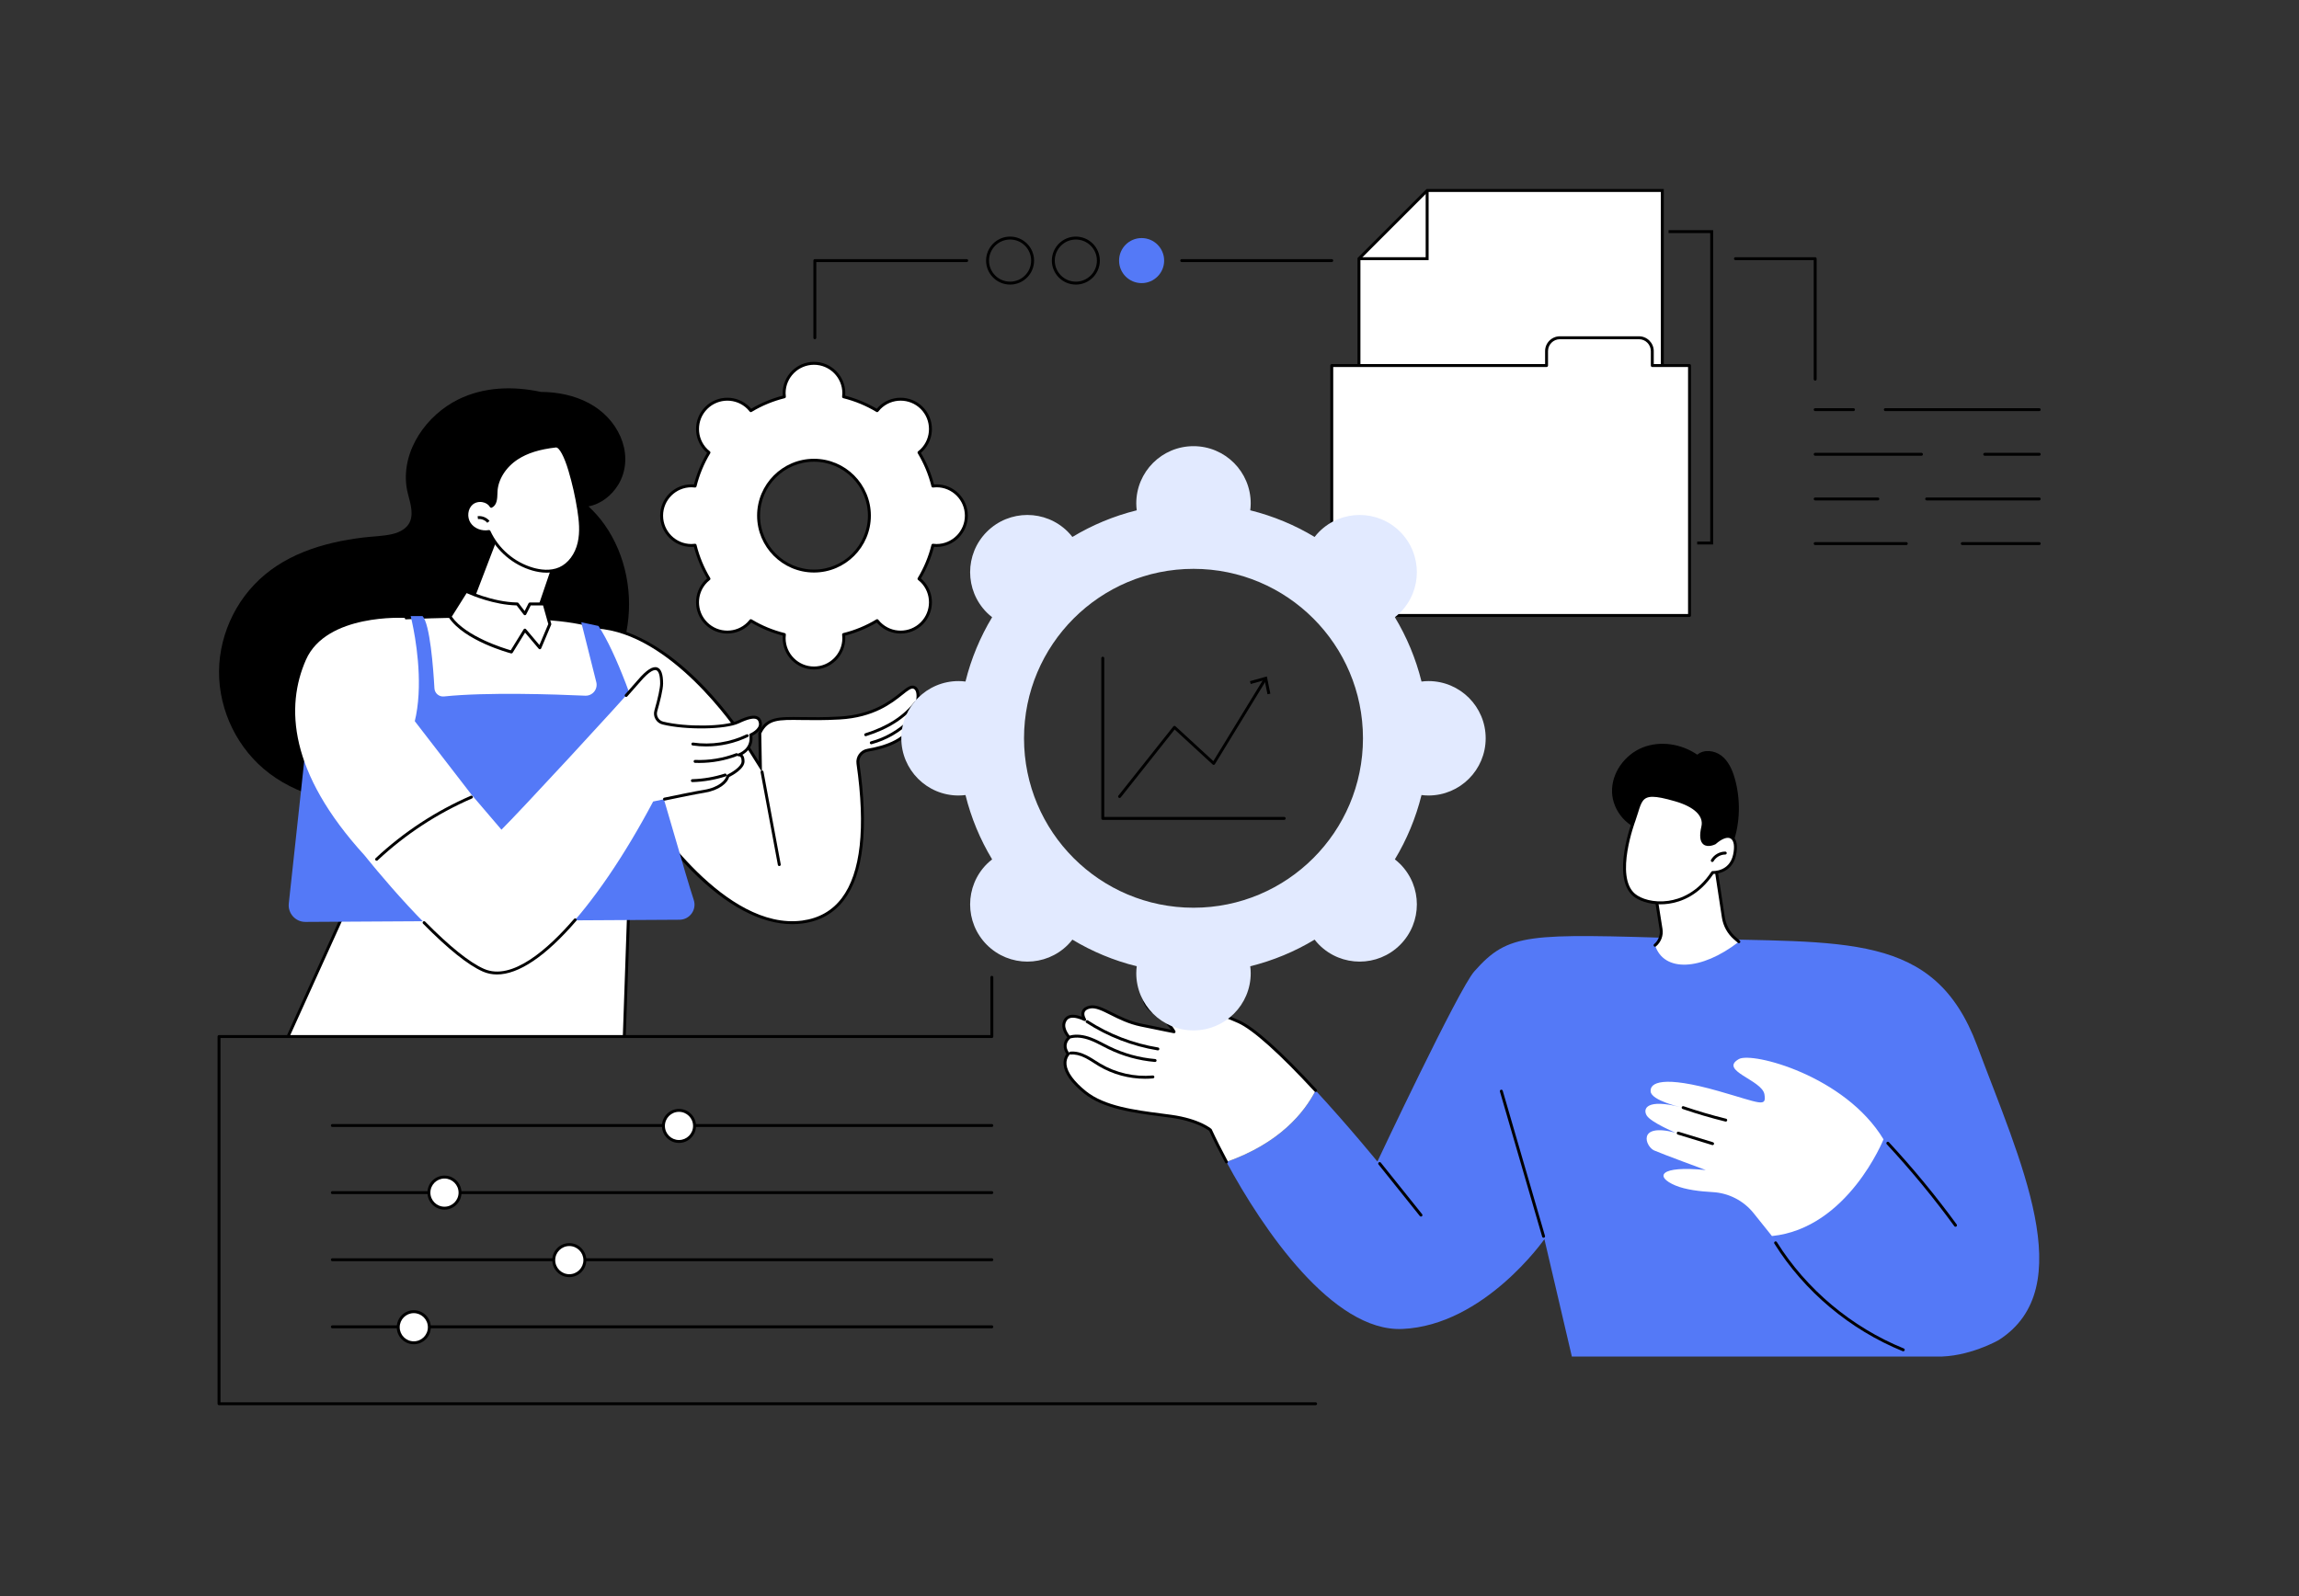 <svg xmlns="http://www.w3.org/2000/svg" xmlns:xlink="http://www.w3.org/1999/xlink" width="1080" zoomAndPan="magnify" viewBox="0 0 810 562.5" height="750" preserveAspectRatio="xMidYMid meet" version="1.0"><rect x="0" y="0" width="810" height="562.5" fill="#333333" stroke="none"/><defs><clipPath id="04fde4dc06"><path d="M 478 66.617 L 587 66.617 L 587 152 L 478 152 Z M 478 66.617 " clip-rule="nonzero"/></clipPath><clipPath id="3bd776cb40"><path d="M 76.652 343 L 465 343 L 465 495.234 L 76.652 495.234 Z M 76.652 343 " clip-rule="nonzero"/></clipPath></defs><path fill="#000000" d="M 212.977 184.859 C 211.332 182.531 209.438 180.402 207.355 178.465 C 211.777 177.613 215.551 174.594 217.863 170.766 C 220.602 166.238 220.969 160.758 219.324 155.773 C 217.602 150.555 213.984 146.148 209.383 143.191 C 204.477 140.039 198.676 138.527 192.898 138.188 C 192.121 138.141 191.348 138.125 190.574 138.117 C 180.789 136.02 170.527 136.301 161.449 140.777 C 150.332 146.258 141.535 158.574 143.195 171.352 C 143.668 174.992 145.516 178.695 144.867 182.41 C 144.27 185.852 141.234 187.535 138.098 188.246 C 134.824 188.988 131.406 189.016 128.086 189.418 C 124.492 189.852 120.918 190.445 117.395 191.266 C 110.41 192.895 103.562 195.445 97.543 199.395 C 91.707 203.227 86.828 208.34 83.32 214.387 C 79.867 220.344 77.738 227.082 77.266 233.961 C 76.789 240.875 78.039 247.867 80.734 254.25 C 83.434 260.637 87.586 266.41 92.863 270.922 C 98.453 275.703 105.215 279.012 112.273 281 C 127.973 285.422 144.762 283.148 160.207 278.777 C 174.594 274.703 188.535 268.172 199.734 258.117 C 210.074 248.836 218 236.48 220.688 222.734 C 223.223 209.773 220.645 195.703 212.977 184.859 " fill-opacity="1" fill-rule="nonzero"/><path fill="#ffffff" d="M 219.953 365.156 L 221.617 317.246 L 123.238 317.246 L 101.543 365.156 L 219.953 365.156 " fill-opacity="1" fill-rule="nonzero"/><path fill="#000000" d="M 101.539 365.672 C 101.469 365.672 101.398 365.656 101.328 365.625 C 101.07 365.508 100.953 365.203 101.07 364.945 L 122.77 317.035 C 122.852 316.848 123.035 316.73 123.238 316.73 L 221.617 316.73 C 221.758 316.73 221.891 316.789 221.988 316.891 C 222.086 316.988 222.137 317.125 222.133 317.262 L 220.469 365.176 C 220.457 365.457 220.238 365.684 219.938 365.672 C 219.652 365.66 219.43 365.422 219.441 365.141 L 221.082 317.762 L 123.57 317.762 L 102.012 365.367 C 101.926 365.559 101.738 365.672 101.539 365.672 " fill-opacity="1" fill-rule="nonzero"/><path fill="#ffffff" d="M 226.777 284.836 C 226.777 284.836 253.77 328.777 282.684 324.941 C 308.543 321.508 304.422 283.992 302.285 269.121 C 301.965 266.867 303.492 264.77 305.734 264.395 C 311.5 263.422 321.387 260.645 321.707 253.043 C 321.707 253.043 325.305 243.848 322.16 242.289 C 319.012 240.73 314.215 252 295.816 253.043 C 277.418 254.09 271.281 250.844 267.695 258.375 L 267.906 270.203 L 261.234 259.57 C 261.234 259.57 238.957 262.441 226.777 284.836 " fill-opacity="1" fill-rule="nonzero"/><path fill="#000000" d="M 227.375 284.816 C 229.637 288.379 255.504 328.023 282.617 324.43 C 288.492 323.648 293.188 320.988 296.574 316.516 C 303.266 307.676 305.016 291.754 301.777 269.191 C 301.41 266.645 303.109 264.312 305.652 263.883 C 311.324 262.926 320.887 260.242 321.191 253.02 L 321.191 252.934 L 321.227 252.855 C 322.551 249.469 323.91 243.73 321.93 242.75 C 321.113 242.344 319.871 243.332 318 244.828 C 314.223 247.836 307.906 252.871 295.848 253.555 C 290.422 253.867 286.043 253.801 282.52 253.75 C 274.117 253.625 270.602 253.574 268.215 258.488 L 268.457 272.047 L 260.977 260.133 C 258.223 260.602 238.52 264.609 227.375 284.816 Z M 279.152 325.688 C 268.078 325.688 255.844 319.184 243.52 306.688 C 233.234 296.258 226.406 285.215 226.34 285.105 L 226.18 284.848 L 226.324 284.59 C 238.492 262.223 260.941 259.09 261.168 259.059 L 261.496 259.02 L 267.359 268.363 L 267.18 258.262 L 267.23 258.152 C 269.906 252.535 274.125 252.598 282.535 252.719 C 286.043 252.77 290.398 252.836 295.789 252.527 C 307.52 251.863 313.68 246.953 317.355 244.02 C 319.539 242.277 320.984 241.133 322.387 241.828 C 325.777 243.508 322.719 251.848 322.215 253.152 C 321.812 261.031 311.777 263.895 305.82 264.902 C 303.84 265.234 302.512 267.055 302.797 269.043 C 306.078 291.891 304.258 308.07 297.395 317.137 C 293.836 321.836 288.91 324.633 282.754 325.449 C 281.566 325.605 280.363 325.688 279.152 325.688 " fill-opacity="1" fill-rule="nonzero"/><path fill="#000000" d="M 305.008 259.449 C 304.789 259.449 304.586 259.305 304.516 259.086 C 304.43 258.816 304.582 258.527 304.852 258.441 C 312.555 256.023 318.246 252.367 322.254 247.266 C 322.43 247.043 322.754 247.004 322.977 247.18 C 323.203 247.355 323.242 247.676 323.066 247.902 C 318.926 253.172 313.066 256.941 305.16 259.422 C 305.109 259.441 305.059 259.449 305.008 259.449 " fill-opacity="1" fill-rule="nonzero"/><path fill="#000000" d="M 306.977 262.289 C 306.75 262.289 306.543 262.137 306.48 261.906 C 306.406 261.633 306.566 261.348 306.844 261.273 C 311.918 259.898 316.566 257.211 320.293 253.504 C 320.496 253.305 320.82 253.305 321.023 253.508 C 321.223 253.707 321.223 254.035 321.02 254.234 C 317.168 258.066 312.355 260.844 307.113 262.27 C 307.066 262.281 307.023 262.289 306.977 262.289 " fill-opacity="1" fill-rule="nonzero"/><path fill="#000000" d="M 274.566 305.219 C 274.324 305.219 274.109 305.047 274.062 304.797 L 267.984 272.16 C 267.934 271.879 268.117 271.613 268.398 271.559 C 268.68 271.508 268.945 271.691 269 271.973 L 275.074 304.609 C 275.125 304.887 274.941 305.156 274.66 305.211 C 274.633 305.215 274.598 305.219 274.566 305.219 " fill-opacity="1" fill-rule="nonzero"/><path fill="#ffffff" d="M 226.004 288.379 C 226.004 288.379 241.453 272.477 262.457 260.793 C 262.457 260.793 238.184 222.188 209.578 220.953 L 226.004 288.379 " fill-opacity="1" fill-rule="nonzero"/><path fill="#000000" d="M 210.242 221.504 L 226.289 287.367 C 229.426 284.27 243.527 270.828 261.723 260.613 C 258.895 256.312 236.285 223.188 210.242 221.504 Z M 226.004 288.895 C 225.961 288.895 225.914 288.887 225.871 288.875 C 225.688 288.828 225.547 288.684 225.504 288.5 L 209.078 221.074 C 209.039 220.918 209.078 220.75 209.18 220.625 C 209.281 220.5 209.441 220.43 209.602 220.438 C 224.543 221.082 238.246 231.961 247.113 240.977 C 256.684 250.707 262.828 260.422 262.891 260.52 C 262.965 260.637 262.988 260.785 262.953 260.922 C 262.918 261.059 262.828 261.176 262.703 261.246 C 242.008 272.754 226.527 288.578 226.375 288.738 C 226.277 288.84 226.141 288.895 226.004 288.895 " fill-opacity="1" fill-rule="nonzero"/><path fill="#ffffff" d="M 134.855 218.473 C 135.613 217.66 194.219 214.84 209.578 220.953 L 218.996 258.141 L 142.598 258.84 L 134.855 218.473 " fill-opacity="1" fill-rule="nonzero"/><path fill="#000000" d="M 135.102 218.922 Z M 135.453 218.844 L 143.023 258.316 L 218.336 257.633 L 209.145 221.336 C 194.426 215.742 140.691 217.988 135.453 218.844 Z M 142.598 259.352 C 142.352 259.352 142.141 259.176 142.094 258.934 L 134.352 218.57 C 134.32 218.406 134.367 218.242 134.48 218.121 C 135.188 217.359 153.109 216.637 166.738 216.602 C 181.848 216.566 201.547 217.203 209.77 220.473 C 209.922 220.531 210.035 220.664 210.078 220.824 L 219.496 258.02 C 219.531 258.172 219.5 258.332 219.402 258.457 C 219.305 258.582 219.156 258.656 219 258.656 L 142.602 259.352 C 142.602 259.352 142.602 259.352 142.598 259.352 " fill-opacity="1" fill-rule="nonzero"/><path fill="#5479f7" d="M 108.926 251.836 C 108.926 252.34 103.691 300.559 101.75 318.398 C 101.371 321.883 104.113 324.922 107.621 324.902 L 239.41 324.137 C 243.008 324.113 245.547 320.598 244.434 317.176 C 237.656 296.391 223.566 239.969 210.863 220.602 L 204.793 219.297 L 210.086 240.391 C 210.715 242.891 208.754 245.293 206.18 245.176 C 195.645 244.699 171.426 243.867 156.426 245.445 C 154.691 245.625 153.16 244.32 153.062 242.582 C 152.676 235.648 151.508 219.836 148.852 217.113 L 144.691 217.113 C 144.691 217.113 157.344 265.91 129.727 272.477 C 110.711 276.992 108.926 251.836 108.926 251.836 " fill-opacity="1" fill-rule="nonzero"/><path fill="#ffffff" d="M 128.508 301.523 C 128.508 301.523 155.203 335.203 170.277 341.906 C 185.352 348.605 209.949 320.547 230.125 282.473 C 230.125 282.473 242.836 279.734 248.156 278.859 C 253.473 277.988 256.105 275.332 256.465 273.48 C 256.465 273.48 261.797 270.953 261.801 268.328 C 261.809 265.703 260.262 266.051 260.262 266.051 C 260.262 266.051 265.41 264.402 264.512 258.996 C 264.512 258.996 268.254 257.398 267.906 254.852 C 267.562 252.301 265.328 251.957 260.09 254.449 C 255.566 256.598 241.738 256.836 233.547 254.82 C 231.652 254.352 230.531 252.402 231.066 250.531 C 231.938 247.484 233.098 243.02 233.105 240.875 C 233.113 237.438 232.352 231.504 225.133 239.969 C 217.91 248.434 183.035 286.105 176.676 292.398 L 166.078 279.992 C 166.078 279.992 133.855 288.547 128.508 301.523 " fill-opacity="1" fill-rule="nonzero"/><path fill="#000000" d="M 234.125 282.141 C 233.883 282.141 233.672 281.973 233.621 281.73 C 233.562 281.449 233.738 281.176 234.02 281.117 C 238.59 280.156 244.742 278.898 248.07 278.352 C 253.316 277.492 255.66 274.91 255.957 273.383 C 255.988 273.223 256.098 273.086 256.246 273.016 C 257.645 272.348 261.281 270.211 261.285 268.328 C 261.285 267.523 261.125 266.941 260.832 266.691 C 260.617 266.512 260.375 266.551 260.363 266.555 C 260.098 266.602 259.832 266.434 259.766 266.172 C 259.703 265.91 259.848 265.641 260.105 265.559 C 260.297 265.496 264.816 263.969 264.004 259.078 C 263.965 258.844 264.09 258.613 264.309 258.52 C 264.344 258.504 267.684 257.047 267.398 254.918 C 267.297 254.191 267.035 253.723 266.594 253.484 C 265.578 252.934 263.465 253.414 260.309 254.914 C 255.668 257.121 241.594 257.332 233.422 255.32 C 232.371 255.059 231.496 254.402 230.953 253.465 C 230.406 252.523 230.273 251.434 230.57 250.391 C 231.867 245.852 232.586 242.469 232.59 240.875 C 232.598 238.191 232.117 236.535 231.238 236.211 C 230.605 235.977 229.027 236.199 225.523 240.305 C 224.547 241.453 223.02 243.18 220.992 245.441 C 220.801 245.652 220.477 245.672 220.266 245.48 C 220.051 245.293 220.035 244.965 220.227 244.754 C 222.246 242.496 223.766 240.773 224.738 239.633 C 227.762 236.09 230.004 234.656 231.594 235.242 C 232.949 235.746 233.629 237.641 233.621 240.875 C 233.613 243.043 232.496 247.402 231.562 250.672 C 231.34 251.445 231.441 252.254 231.844 252.945 C 232.246 253.641 232.895 254.129 233.668 254.32 C 241.672 256.293 255.383 256.117 259.867 253.984 C 263.434 252.289 265.727 251.844 267.082 252.578 C 267.824 252.977 268.273 253.719 268.418 254.781 C 268.746 257.199 266.074 258.789 265.074 259.297 C 265.535 263.113 263.117 265.121 261.59 265.992 C 262.074 266.465 262.316 267.25 262.316 268.328 C 262.309 270.965 258.047 273.27 256.91 273.836 C 256.316 275.957 253.426 278.52 248.238 279.367 C 244.93 279.914 238.793 281.168 234.23 282.129 C 234.195 282.133 234.156 282.141 234.125 282.141 " fill-opacity="1" fill-rule="nonzero"/><path fill="#000000" d="M 175.09 343.422 C 173.312 343.422 171.637 343.074 170.066 342.375 C 164.879 340.07 157.809 334.398 149.051 325.52 C 148.852 325.316 148.852 324.992 149.055 324.793 C 149.258 324.594 149.586 324.594 149.785 324.797 C 158.453 333.582 165.418 339.18 170.488 341.434 C 180.422 345.848 193.254 334.301 202.27 323.84 C 202.453 323.625 202.781 323.602 202.996 323.785 C 203.211 323.973 203.234 324.297 203.051 324.512 C 192.289 337 182.75 343.422 175.09 343.422 " fill-opacity="1" fill-rule="nonzero"/><path fill="#000000" d="M 248.801 263.059 C 247.203 263.059 245.609 262.949 244.031 262.719 C 243.75 262.676 243.555 262.418 243.598 262.133 C 243.637 261.852 243.895 261.656 244.18 261.695 C 250.535 262.625 257.23 261.602 263.023 258.816 C 263.277 258.691 263.586 258.801 263.711 259.059 C 263.832 259.312 263.723 259.621 263.469 259.742 C 258.93 261.926 253.855 263.059 248.801 263.059 " fill-opacity="1" fill-rule="nonzero"/><path fill="#000000" d="M 246.375 268.875 C 245.875 268.875 245.375 268.863 244.875 268.848 C 244.59 268.832 244.371 268.594 244.383 268.309 C 244.395 268.023 244.656 267.801 244.918 267.816 C 249.789 268.016 254.773 267.203 259.332 265.465 C 259.598 265.363 259.895 265.492 259.996 265.762 C 260.098 266.023 259.965 266.324 259.699 266.426 C 255.48 268.039 250.906 268.875 246.375 268.875 " fill-opacity="1" fill-rule="nonzero"/><path fill="#000000" d="M 243.941 275.629 C 243.664 275.629 243.434 275.41 243.426 275.129 C 243.418 274.848 243.645 274.605 243.926 274.602 C 247.801 274.488 251.641 273.828 255.332 272.641 C 255.602 272.555 255.895 272.699 255.98 272.973 C 256.066 273.242 255.918 273.531 255.648 273.621 C 251.863 274.84 247.93 275.516 243.957 275.629 C 243.949 275.629 243.945 275.629 243.941 275.629 " fill-opacity="1" fill-rule="nonzero"/><path fill="#ffffff" d="M 143.648 220.602 L 142.598 217.766 C 142.598 217.766 115.02 216.117 107.793 232.531 C 100.566 248.949 101.719 272.18 128.508 301.523 C 128.508 301.523 156.938 282.766 166.078 279.992 L 143.648 250.93 L 143.648 220.602 " fill-opacity="1" fill-rule="nonzero"/><path fill="#000000" d="M 132.699 303.34 C 132.559 303.34 132.422 303.285 132.32 303.176 C 132.129 302.969 132.137 302.641 132.344 302.449 C 142.219 293.227 153.508 285.82 165.895 280.438 C 166.156 280.324 166.461 280.445 166.574 280.703 C 166.688 280.965 166.566 281.27 166.305 281.383 C 154.023 286.719 142.836 294.059 133.051 303.199 C 132.949 303.293 132.824 303.34 132.699 303.34 " fill-opacity="1" fill-rule="nonzero"/><path fill="#ffffff" d="M 176.34 185.422 L 164.215 217.113 C 164.215 217.113 181.93 223.121 188.824 217.684 L 195.473 198.164 L 176.34 185.422 " fill-opacity="1" fill-rule="nonzero"/><path fill="#000000" d="M 164.891 216.789 C 167.801 217.699 182.359 221.922 188.387 217.371 L 194.859 198.375 L 176.594 186.207 Z M 180.051 220.484 C 172.676 220.484 164.547 217.77 164.047 217.602 C 163.914 217.555 163.809 217.461 163.746 217.332 C 163.688 217.207 163.684 217.059 163.734 216.93 L 175.859 185.238 C 175.918 185.094 176.035 184.98 176.184 184.934 C 176.336 184.887 176.496 184.91 176.629 184.996 L 195.758 197.734 C 195.953 197.867 196.035 198.113 195.961 198.332 L 189.312 217.852 C 189.281 217.945 189.223 218.027 189.145 218.09 C 186.879 219.875 183.551 220.484 180.051 220.484 " fill-opacity="1" fill-rule="nonzero"/><path fill="#ffffff" d="M 158.562 217.336 L 164.215 208.359 C 164.215 208.359 173.062 212.688 182.281 212.848 L 184.93 216.305 L 186.68 212.848 L 191.723 212.848 L 193.719 219.961 L 190.199 228.301 L 184.93 222.062 L 180.184 229.773 C 180.184 229.773 164 225.488 158.562 217.336 " fill-opacity="1" fill-rule="nonzero"/><path fill="#000000" d="M 159.18 217.324 C 164.16 224.383 177.555 228.484 179.949 229.172 L 184.492 221.797 C 184.578 221.652 184.727 221.562 184.891 221.551 C 185.059 221.539 185.219 221.605 185.324 221.73 L 190.051 227.324 L 193.176 219.93 L 191.332 213.363 L 186.996 213.363 L 185.391 216.539 C 185.312 216.695 185.156 216.801 184.977 216.816 C 184.797 216.836 184.629 216.758 184.523 216.617 L 182.023 213.359 C 174.02 213.156 166.27 209.859 164.406 209.02 Z M 180.184 230.285 C 180.141 230.285 180.094 230.281 180.051 230.27 C 179.383 230.094 163.617 225.84 158.137 217.625 C 158.023 217.453 158.02 217.234 158.129 217.062 L 163.777 208.086 C 163.918 207.863 164.203 207.781 164.441 207.898 C 164.527 207.938 173.297 212.18 182.289 212.332 C 182.445 212.336 182.594 212.41 182.691 212.535 L 184.84 215.344 L 186.219 212.617 C 186.309 212.441 186.484 212.332 186.68 212.332 L 191.723 212.332 C 191.957 212.332 192.156 212.488 192.219 212.711 L 194.219 219.824 C 194.25 219.934 194.242 220.055 194.195 220.16 L 190.676 228.496 C 190.605 228.664 190.453 228.781 190.277 228.809 C 190.102 228.836 189.922 228.766 189.809 228.633 L 184.996 222.941 L 180.621 230.039 C 180.527 230.195 180.359 230.285 180.184 230.285 " fill-opacity="1" fill-rule="nonzero"/><path fill="#ffffff" d="M 203.918 179.664 C 204.523 183.527 204.914 187.512 204.039 191.32 C 203.164 195.133 200.836 198.789 197.262 200.383 C 194.293 201.707 190.832 201.469 187.707 200.574 C 180.988 198.645 175.211 193.672 172.305 187.312 C 169.715 187.789 166.832 186.766 165.379 184.57 C 163.926 182.379 164.215 179.105 166.227 177.41 C 168.238 175.719 171.762 176.16 173.07 178.441 C 174.801 177.598 174.688 175.176 174.773 173.258 C 174.98 168.453 178.113 164.109 182.145 161.48 C 186.176 158.852 191.004 157.727 195.785 157.188 C 198.012 156.934 200.18 163.707 200.805 165.828 C 202.145 170.367 203.184 174.992 203.918 179.664 " fill-opacity="1" fill-rule="nonzero"/><path fill="#000000" d="M 172.305 186.801 C 172.504 186.801 172.688 186.914 172.77 187.102 C 175.625 193.336 181.262 198.188 187.848 200.078 C 190.301 200.781 193.887 201.324 197.055 199.91 C 200.184 198.516 202.609 195.258 203.539 191.207 C 204.406 187.41 203.988 183.453 203.41 179.742 C 202.684 175.113 201.641 170.48 200.309 165.977 C 198.809 160.891 197.004 157.562 195.844 157.699 C 190.098 158.352 185.832 159.688 182.426 161.91 C 178.207 164.66 175.473 169.02 175.285 173.281 C 175.277 173.473 175.27 173.668 175.266 173.863 C 175.207 175.711 175.133 178.012 173.297 178.902 C 173.055 179.02 172.762 178.93 172.625 178.695 C 172.113 177.805 171.152 177.176 169.992 176.973 C 168.727 176.746 167.445 177.062 166.559 177.805 C 164.801 179.281 164.457 182.25 165.809 184.285 C 167.094 186.227 169.727 187.262 172.211 186.809 C 172.242 186.801 172.273 186.801 172.305 186.801 Z M 192.598 201.824 C 190.734 201.824 188.973 201.469 187.566 201.066 C 180.816 199.129 175.023 194.215 172 187.883 C 169.238 188.234 166.387 187.027 164.949 184.855 C 163.297 182.363 163.723 178.848 165.895 177.02 C 167.012 176.078 168.609 175.68 170.172 175.953 C 171.438 176.18 172.52 176.816 173.219 177.734 C 174.133 176.965 174.184 175.375 174.234 173.832 C 174.242 173.629 174.25 173.43 174.258 173.238 C 174.461 168.578 177.301 164.023 181.863 161.047 C 185.41 158.734 189.816 157.348 195.727 156.676 C 198.051 156.41 200.043 161.426 201.297 165.684 C 202.641 170.23 203.691 174.906 204.426 179.586 C 205.023 183.398 205.449 187.473 204.543 191.438 C 203.539 195.805 200.898 199.324 197.473 200.852 C 195.879 201.562 194.199 201.824 192.598 201.824 " fill-opacity="1" fill-rule="nonzero"/><path fill="#000000" d="M 171.688 184.25 C 170.91 183.301 169.625 182.785 168.402 182.934 L 168.277 181.914 C 169.836 181.719 171.488 182.383 172.484 183.602 L 171.688 184.25 " fill-opacity="1" fill-rule="nonzero"/><path fill="#ffffff" d="M 502.82 67.137 L 478.801 91.16 L 478.801 151.191 L 585.68 151.191 L 585.68 67.137 L 502.82 67.137 " fill-opacity="1" fill-rule="nonzero"/><g clip-path="url(#04fde4dc06)"><path fill="#000000" d="M 479.316 150.676 L 585.164 150.676 L 585.164 67.652 L 503.035 67.652 L 479.316 91.371 Z M 586.191 151.703 L 478.285 151.703 L 478.285 90.945 L 502.609 66.621 L 586.191 66.621 L 586.191 151.703 " fill-opacity="1" fill-rule="nonzero"/></g><path fill="#000000" d="M 503.336 91.676 L 478.801 91.676 L 478.801 90.645 L 502.305 90.645 L 502.305 67.137 L 503.336 67.137 L 503.336 91.676 " fill-opacity="1" fill-rule="nonzero"/><path fill="#ffffff" d="M 582.148 128.828 L 582.148 123.734 C 582.148 121.137 580.043 119.031 577.449 119.031 L 549.598 119.031 C 547 119.031 544.895 121.137 544.895 123.734 L 544.895 128.828 L 469.215 128.828 L 469.215 208.074 C 469.215 212.949 473.172 216.906 478.051 216.906 L 595.266 216.906 L 595.266 128.828 L 582.148 128.828 " fill-opacity="1" fill-rule="nonzero"/><path fill="#000000" d="M 469.73 129.344 L 469.73 208.074 C 469.73 212.656 473.461 216.391 478.051 216.391 L 594.75 216.391 L 594.75 129.344 L 582.148 129.344 C 581.863 129.344 581.633 129.113 581.633 128.828 L 581.633 123.734 C 581.633 121.426 579.754 119.547 577.449 119.547 L 549.598 119.547 C 547.285 119.547 545.41 121.426 545.41 123.734 L 545.41 128.828 C 545.41 129.113 545.18 129.344 544.895 129.344 Z M 595.266 217.422 L 478.051 217.422 C 472.895 217.422 468.699 213.227 468.699 208.074 L 468.699 128.828 C 468.699 128.543 468.93 128.312 469.215 128.312 L 544.379 128.312 L 544.379 123.734 C 544.379 120.855 546.719 118.516 549.598 118.516 L 577.449 118.516 C 580.324 118.516 582.664 120.855 582.664 123.734 L 582.664 128.312 L 595.266 128.312 C 595.551 128.312 595.777 128.543 595.777 128.828 L 595.777 216.906 C 595.777 217.191 595.551 217.422 595.266 217.422 " fill-opacity="1" fill-rule="nonzero"/><path fill="#000000" d="M 603.586 191.887 L 597.961 191.887 L 597.961 190.859 L 602.555 190.859 L 602.555 82.145 L 587.883 82.145 L 587.883 81.113 L 603.586 81.113 L 603.586 191.887 " fill-opacity="1" fill-rule="nonzero"/><path fill="#ffffff" d="M 286.789 201.25 C 276.008 201.25 267.266 192.508 267.266 181.727 C 267.266 170.941 276.008 162.199 286.789 162.199 C 297.57 162.199 306.312 170.941 306.312 181.727 C 306.312 192.508 297.57 201.25 286.789 201.25 Z M 329.957 171.211 C 329.527 171.211 329.102 171.246 328.684 171.297 C 327.637 167.074 325.973 163.098 323.785 159.473 C 324.117 159.215 324.445 158.938 324.75 158.629 C 328.855 154.523 328.855 147.867 324.75 143.762 C 320.645 139.656 313.988 139.656 309.883 143.762 C 309.574 144.066 309.297 144.395 309.039 144.727 C 305.414 142.539 301.438 140.875 297.215 139.828 C 297.27 139.41 297.301 138.984 297.301 138.551 C 297.301 132.746 292.598 128.039 286.789 128.039 C 280.984 128.039 276.273 132.746 276.273 138.551 C 276.273 138.984 276.312 139.41 276.363 139.828 C 272.141 140.875 268.164 142.539 264.539 144.727 C 264.277 144.395 264 144.066 263.695 143.762 C 259.59 139.656 252.934 139.656 248.828 143.762 C 244.723 147.867 244.723 154.523 248.828 158.629 C 249.137 158.938 249.457 159.215 249.789 159.473 C 247.605 163.098 245.941 167.074 244.895 171.297 C 244.473 171.246 244.051 171.211 243.621 171.211 C 237.812 171.211 233.105 175.918 233.105 181.727 C 233.105 187.531 237.812 192.238 243.621 192.238 C 244.051 192.238 244.473 192.203 244.895 192.152 C 245.941 196.375 247.605 200.352 249.789 203.98 C 249.457 204.238 249.137 204.512 248.828 204.82 C 244.723 208.926 244.723 215.582 248.828 219.688 C 252.934 223.797 259.59 223.797 263.695 219.688 C 264 219.383 264.277 219.059 264.539 218.727 C 268.164 220.914 272.141 222.578 276.363 223.625 C 276.312 224.043 276.273 224.469 276.273 224.898 C 276.273 230.707 280.984 235.414 286.789 235.414 C 292.598 235.414 297.301 230.707 297.301 224.898 C 297.301 224.469 297.27 224.043 297.215 223.625 C 301.438 222.578 305.414 220.914 309.039 218.727 C 309.297 219.059 309.574 219.383 309.883 219.688 C 313.988 223.797 320.645 223.797 324.75 219.688 C 328.855 215.582 328.855 208.926 324.75 204.82 C 324.445 204.512 324.117 204.238 323.785 203.98 C 325.973 200.352 327.637 196.375 328.684 192.152 C 329.102 192.203 329.527 192.238 329.957 192.238 C 335.766 192.238 340.473 187.531 340.473 181.727 C 340.473 175.918 335.766 171.211 329.957 171.211 " fill-opacity="1" fill-rule="nonzero"/><path fill="#000000" d="M 286.789 162.715 C 276.309 162.715 267.781 171.242 267.781 181.727 C 267.781 192.207 276.309 200.734 286.789 200.734 C 297.27 200.734 305.797 192.207 305.797 181.727 C 305.797 171.242 297.27 162.715 286.789 162.715 Z M 286.789 201.766 C 275.738 201.766 266.75 192.777 266.75 181.727 C 266.75 170.676 275.738 161.684 286.789 161.684 C 297.84 161.684 306.828 170.676 306.828 181.727 C 306.828 192.777 297.84 201.766 286.789 201.766 Z M 264.539 218.211 C 264.629 218.211 264.723 218.234 264.805 218.285 C 268.434 220.473 272.363 222.102 276.484 223.121 C 276.738 223.188 276.902 223.426 276.871 223.684 C 276.816 224.141 276.789 224.527 276.789 224.898 C 276.789 230.41 281.273 234.895 286.789 234.895 C 292.301 234.895 296.785 230.41 296.785 224.898 C 296.785 224.527 296.762 224.141 296.707 223.684 C 296.672 223.426 296.84 223.188 297.094 223.121 C 301.215 222.102 305.145 220.473 308.773 218.285 C 309 218.148 309.285 218.203 309.445 218.406 C 309.723 218.766 309.984 219.062 310.246 219.324 C 314.145 223.223 320.484 223.223 324.387 219.324 C 328.281 215.426 328.281 209.082 324.387 205.184 C 324.125 204.926 323.824 204.66 323.469 204.383 C 323.262 204.223 323.211 203.934 323.344 203.711 C 325.531 200.082 327.164 196.152 328.184 192.027 C 328.246 191.777 328.492 191.613 328.746 191.641 C 329.195 191.695 329.594 191.723 329.957 191.723 C 335.473 191.723 339.957 187.238 339.957 181.727 C 339.957 176.211 335.473 171.727 329.957 171.727 C 329.594 171.727 329.195 171.754 328.746 171.809 C 328.492 171.84 328.246 171.676 328.184 171.422 C 327.164 167.301 325.531 163.371 323.344 159.738 C 323.211 159.516 323.262 159.227 323.469 159.07 C 323.832 158.781 324.125 158.531 324.387 158.266 C 328.281 154.367 328.281 148.023 324.387 144.125 C 320.488 140.227 314.145 140.227 310.246 144.125 C 309.984 144.387 309.723 144.688 309.445 145.043 C 309.285 145.246 308.996 145.301 308.773 145.164 C 305.145 142.977 301.215 141.352 297.094 140.328 C 296.84 140.266 296.672 140.023 296.707 139.766 C 296.762 139.309 296.785 138.922 296.785 138.551 C 296.785 133.039 292.301 128.555 286.789 128.555 C 281.273 128.555 276.789 133.039 276.789 138.551 C 276.789 138.922 276.816 139.309 276.871 139.766 C 276.902 140.023 276.738 140.266 276.484 140.328 C 272.363 141.352 268.434 142.977 264.805 145.164 C 264.578 145.301 264.293 145.246 264.133 145.043 C 263.855 144.688 263.594 144.387 263.332 144.125 C 259.434 140.227 253.094 140.227 249.195 144.125 C 245.293 148.023 245.293 154.367 249.195 158.266 C 249.453 158.527 249.754 158.789 250.109 159.07 C 250.312 159.227 250.367 159.516 250.234 159.738 C 248.043 163.371 246.414 167.301 245.395 171.422 C 245.332 171.676 245.09 171.84 244.832 171.809 C 244.383 171.754 243.984 171.727 243.617 171.727 C 238.105 171.727 233.621 176.211 233.621 181.727 C 233.621 187.238 238.105 191.723 243.617 191.723 C 243.984 191.723 244.383 191.695 244.832 191.641 C 245.09 191.613 245.332 191.777 245.395 192.027 C 246.418 196.152 248.047 200.082 250.234 203.711 C 250.367 203.934 250.312 204.223 250.109 204.383 C 249.754 204.66 249.457 204.922 249.195 205.184 C 245.293 209.082 245.293 215.426 249.195 219.324 C 253.094 223.223 259.434 223.223 263.332 219.324 C 263.594 219.062 263.855 218.766 264.133 218.406 C 264.234 218.277 264.387 218.211 264.539 218.211 Z M 286.789 235.926 C 280.711 235.926 275.762 230.98 275.762 224.898 C 275.762 224.621 275.773 224.328 275.801 224.012 C 271.883 223 268.141 221.445 264.66 219.395 C 264.457 219.637 264.258 219.852 264.059 220.051 C 259.762 224.352 252.766 224.352 248.465 220.051 C 244.164 215.754 244.164 208.758 248.465 204.457 C 248.664 204.258 248.879 204.059 249.121 203.859 C 247.07 200.379 245.52 196.633 244.504 192.711 C 244.191 192.742 243.898 192.754 243.617 192.754 C 237.539 192.754 232.59 187.805 232.59 181.727 C 232.59 175.645 237.539 170.695 243.617 170.695 C 243.898 170.695 244.191 170.707 244.504 170.738 C 245.52 166.82 247.07 163.074 249.121 159.594 C 248.879 159.391 248.66 159.191 248.465 158.996 C 244.164 154.695 244.164 147.699 248.465 143.398 C 252.766 139.098 259.762 139.098 264.059 143.398 C 264.258 143.598 264.457 143.812 264.66 144.055 C 268.141 142.004 271.883 140.453 275.801 139.438 C 275.773 139.125 275.762 138.832 275.762 138.551 C 275.762 132.469 280.711 127.523 286.789 127.523 C 292.871 127.523 297.816 132.469 297.816 138.551 C 297.816 138.832 297.805 139.125 297.777 139.438 C 301.695 140.453 305.438 142.004 308.918 144.055 C 309.121 143.812 309.32 143.598 309.516 143.398 C 313.816 139.098 320.812 139.098 325.113 143.398 C 329.414 147.699 329.414 154.695 325.113 158.996 C 324.918 159.191 324.699 159.391 324.457 159.594 C 326.508 163.074 328.059 166.82 329.074 170.738 C 329.387 170.707 329.68 170.695 329.957 170.695 C 336.043 170.695 340.988 175.645 340.988 181.727 C 340.988 187.805 336.043 192.754 329.957 192.754 C 329.68 192.754 329.387 192.742 329.074 192.711 C 328.059 196.633 326.508 200.375 324.457 203.859 C 324.699 204.059 324.914 204.258 325.113 204.457 C 329.414 208.758 329.414 215.754 325.113 220.051 C 320.812 224.352 313.816 224.352 309.516 220.051 C 309.32 219.852 309.121 219.637 308.918 219.395 C 305.438 221.445 301.691 223 297.777 224.012 C 297.805 224.328 297.816 224.621 297.816 224.898 C 297.816 230.98 292.871 235.926 286.789 235.926 " fill-opacity="1" fill-rule="nonzero"/><path fill="#5479f7" d="M 463.527 384.32 C 475.094 396.836 485.297 409.359 485.297 409.359 C 485.297 409.359 513.91 348.582 519.414 342.363 C 531.562 328.641 538.051 329.027 594.129 330.723 C 650.203 332.418 681.516 328.109 696.598 368.508 C 711.676 408.906 733.078 453.832 704.199 472.266 C 704.199 472.266 693.535 478.406 682.059 478.082 L 553.809 478.082 L 544.133 436.711 C 544.133 436.711 522.941 467.141 494.031 468.355 C 469.52 469.379 444.867 433.156 432.113 409.488 C 450.809 402.895 459.52 392.133 463.527 384.32 " fill-opacity="1" fill-rule="nonzero"/><path fill="#ffffff" d="M 376.719 365.602 C 376.719 365.602 374.137 362.855 374.949 360.336 C 375.766 357.816 378.215 357.453 382.145 359.309 C 382.145 359.309 379.918 355.828 383.934 354.926 C 387.953 354.02 393.324 359.457 401.973 361.246 C 410.621 363.039 413.66 363.617 413.66 363.617 C 413.66 363.617 411.852 360.039 406.828 356.93 C 401.805 353.82 402.484 349.523 404.848 347.918 C 406.867 346.555 410.516 348.062 413.66 350.496 C 417.789 353.688 428.094 356.316 436.434 360.082 C 442.777 362.941 453.648 373.625 463.527 384.32 C 459.52 392.133 450.809 402.895 432.113 409.488 C 429.824 405.242 427.918 401.398 426.469 398.246 C 426.469 398.246 422.508 394.77 412.656 393.402 C 402.809 392.031 389.84 391.031 382.328 384.973 C 374.812 378.918 374.062 374.238 376.383 371.422 C 376.383 371.422 373.676 368.461 376.719 365.602 " fill-opacity="1" fill-rule="nonzero"/><path fill="#000000" d="M 432.113 410.004 C 431.93 410.004 431.754 409.902 431.66 409.73 C 429.57 405.855 427.633 402 426.047 398.57 C 425.449 398.098 421.402 395.137 412.586 393.91 C 411.422 393.75 410.215 393.59 408.977 393.434 C 399.492 392.199 388.742 390.805 382.004 385.379 C 377.496 381.742 375.051 378.348 374.738 375.289 C 374.59 373.871 374.938 372.539 375.73 371.422 C 375.105 370.527 373.758 368.039 376.023 365.578 C 375.309 364.691 373.738 362.402 374.461 360.176 C 374.816 359.082 375.457 358.324 376.367 357.934 C 377.547 357.422 379.16 357.555 381.168 358.324 C 380.996 357.719 380.922 356.969 381.211 356.262 C 381.59 355.348 382.469 354.727 383.824 354.422 C 386.078 353.914 388.578 355.172 391.742 356.766 C 394.656 358.23 397.961 359.891 402.078 360.742 C 407.742 361.918 411.016 362.574 412.59 362.883 C 411.711 361.637 409.832 359.395 406.555 357.367 C 403.117 355.238 402.559 352.789 402.531 351.516 C 402.5 349.879 403.258 348.375 404.562 347.492 C 406.945 345.879 410.988 347.773 413.977 350.086 C 416.402 351.965 421.199 353.707 426.273 355.551 C 429.738 356.812 433.32 358.113 436.645 359.609 C 442.051 362.047 451.223 370.242 463.906 383.969 C 464.098 384.18 464.086 384.504 463.879 384.695 C 463.668 384.887 463.344 384.875 463.148 384.668 C 450.738 371.234 441.43 362.898 436.223 360.547 C 432.938 359.066 429.367 357.773 425.922 356.52 C 420.77 354.648 415.902 352.879 413.344 350.902 C 409.949 348.273 406.73 347.27 405.137 348.348 C 404.125 349.031 403.535 350.211 403.562 351.496 C 403.602 353.332 404.855 355.102 407.098 356.492 C 412.188 359.641 414.043 363.234 414.117 363.387 C 414.207 363.562 414.188 363.77 414.07 363.926 C 413.953 364.082 413.754 364.16 413.562 364.121 C 413.531 364.117 410.422 363.523 401.867 361.754 C 397.621 360.871 394.105 359.102 391.281 357.684 C 388.297 356.184 385.941 355.004 384.047 355.426 C 383.039 355.652 382.406 356.066 382.164 356.652 C 381.742 357.676 382.574 359.016 382.578 359.027 C 382.703 359.223 382.684 359.473 382.531 359.648 C 382.383 359.82 382.133 359.867 381.93 359.773 C 379.668 358.707 377.883 358.398 376.777 358.879 C 376.141 359.152 375.703 359.684 375.441 360.496 C 374.73 362.691 377.07 365.223 377.094 365.25 C 377.289 365.457 377.281 365.781 377.074 365.977 C 374.43 368.461 376.664 370.965 376.758 371.07 C 376.934 371.262 376.941 371.551 376.777 371.746 C 375.973 372.73 375.629 373.883 375.762 375.184 C 376.043 377.922 378.422 381.168 382.648 384.574 C 389.16 389.824 399.762 391.199 409.109 392.41 C 410.352 392.57 411.562 392.727 412.727 392.891 C 422.617 394.266 426.641 397.715 426.809 397.859 C 426.859 397.906 426.906 397.965 426.934 398.031 C 428.52 401.469 430.469 405.348 432.566 409.242 C 432.703 409.492 432.609 409.805 432.355 409.938 C 432.281 409.98 432.195 410.004 432.113 410.004 " fill-opacity="1" fill-rule="nonzero"/><path fill="#000000" d="M 403.426 380.176 C 397.742 380.176 392.066 378.641 387.176 375.746 C 386.582 375.391 386 375.02 385.414 374.648 C 384.434 374.02 383.414 373.371 382.371 372.844 C 380.492 371.898 378.762 371.492 377.219 371.645 C 376.93 371.672 376.684 371.465 376.656 371.18 C 376.629 370.898 376.836 370.648 377.117 370.621 C 378.859 370.449 380.777 370.891 382.832 371.926 C 383.926 372.477 384.965 373.137 385.969 373.777 C 386.543 374.145 387.117 374.512 387.703 374.855 C 393.215 378.125 399.77 379.605 406.152 379.023 C 406.438 378.996 406.684 379.207 406.711 379.488 C 406.734 379.773 406.527 380.023 406.246 380.047 C 405.305 380.133 404.363 380.176 403.426 380.176 " fill-opacity="1" fill-rule="nonzero"/><path fill="#000000" d="M 406.977 374.258 C 406.961 374.258 406.945 374.258 406.93 374.258 C 401.184 373.766 395.645 372.234 390.461 369.703 C 389.793 369.375 389.129 369.031 388.469 368.688 C 387.047 367.949 385.578 367.188 384.07 366.621 C 381.574 365.68 379.316 365.438 377.367 365.898 C 377.094 365.965 376.816 365.793 376.75 365.516 C 376.684 365.238 376.855 364.961 377.133 364.895 C 379.281 364.387 381.738 364.645 384.434 365.656 C 386 366.246 387.496 367.023 388.941 367.773 C 389.598 368.109 390.254 368.453 390.914 368.777 C 395.98 371.254 401.398 372.75 407.02 373.23 C 407.301 373.254 407.512 373.504 407.488 373.789 C 407.465 374.055 407.242 374.258 406.977 374.258 " fill-opacity="1" fill-rule="nonzero"/><path fill="#000000" d="M 407.953 370.176 C 407.926 370.176 407.898 370.172 407.871 370.168 C 398.98 368.719 390.289 365.367 382.734 360.465 C 382.496 360.312 382.43 359.992 382.582 359.75 C 382.738 359.516 383.059 359.449 383.297 359.602 C 390.73 364.426 399.285 367.727 408.035 369.152 C 408.316 369.195 408.508 369.461 408.461 369.742 C 408.422 369.992 408.203 370.176 407.953 370.176 " fill-opacity="1" fill-rule="nonzero"/><path fill="#000000" d="M 670.574 476.227 C 670.508 476.227 670.445 476.215 670.379 476.188 C 651.777 468.609 635.715 455.141 625.156 438.27 C 625.008 438.031 625.082 437.711 625.324 437.562 C 625.562 437.41 625.879 437.484 626.031 437.727 C 636.473 454.414 652.363 467.734 670.77 475.234 C 671.031 475.344 671.156 475.641 671.051 475.902 C 670.969 476.105 670.777 476.227 670.574 476.227 " fill-opacity="1" fill-rule="nonzero"/><path fill="#000000" d="M 688.973 432.336 C 688.816 432.336 688.66 432.262 688.559 432.125 C 681.227 422.074 673.219 412.359 664.754 403.242 C 664.562 403.035 664.574 402.707 664.781 402.516 C 664.988 402.32 665.316 402.332 665.508 402.539 C 674 411.688 682.035 421.434 689.391 431.516 C 689.559 431.746 689.508 432.066 689.277 432.234 C 689.188 432.301 689.078 432.336 688.973 432.336 " fill-opacity="1" fill-rule="nonzero"/><path fill="#000000" d="M 500.648 428.742 C 500.5 428.742 500.348 428.676 500.246 428.551 L 485.695 410.387 C 485.52 410.164 485.555 409.84 485.777 409.664 C 486 409.484 486.324 409.523 486.5 409.742 L 501.051 427.906 C 501.227 428.129 501.195 428.449 500.973 428.629 C 500.875 428.707 500.762 428.742 500.648 428.742 " fill-opacity="1" fill-rule="nonzero"/><path fill="#000000" d="M 543.844 436.207 C 543.621 436.207 543.414 436.062 543.348 435.836 L 528.465 384.688 C 528.387 384.414 528.543 384.129 528.812 384.051 C 529.086 383.969 529.375 384.125 529.453 384.402 L 544.336 435.547 C 544.414 435.82 544.258 436.109 543.988 436.188 C 543.938 436.199 543.887 436.207 543.844 436.207 " fill-opacity="1" fill-rule="nonzero"/><path fill="#ffffff" d="M 663.613 401.527 C 663.613 401.527 651.07 432.867 624.305 435.609 L 617.832 427.527 C 614.285 423.105 609.02 420.418 603.359 420.121 C 598.984 419.887 593.855 419.277 590.305 417.793 C 582.914 414.703 584.539 410.691 600.988 412.352 C 600.988 412.352 585.895 406.785 582.824 405.453 C 579.754 404.125 576.582 395.637 590.266 399.164 C 590.266 399.164 581.555 395.496 580.156 393.086 C 578.754 390.68 580.23 387.168 591.977 390.145 C 591.977 390.145 581.941 387.855 581.57 384.711 C 581.199 381.566 585.727 378.871 605.57 384.543 C 620.352 388.77 622.398 390.344 621.664 385.684 C 620.863 380.582 605.477 377.32 612.652 373.234 C 617.285 370.602 650.062 379.066 663.613 401.527 " fill-opacity="1" fill-rule="nonzero"/><path fill="#000000" d="M 603.387 403.559 C 603.336 403.559 603.285 403.551 603.234 403.539 L 591.129 399.832 C 590.859 399.75 590.703 399.461 590.789 399.188 C 590.871 398.918 591.156 398.762 591.434 398.848 L 603.535 402.551 C 603.809 402.637 603.965 402.926 603.879 403.195 C 603.812 403.414 603.609 403.559 603.387 403.559 " fill-opacity="1" fill-rule="nonzero"/><path fill="#000000" d="M 608.023 395.273 C 607.98 395.273 607.941 395.27 607.902 395.258 C 602.844 394.012 597.773 392.523 592.844 390.832 C 592.574 390.742 592.434 390.449 592.523 390.18 C 592.613 389.91 592.906 389.766 593.176 389.859 C 598.082 391.539 603.117 393.02 608.145 394.258 C 608.422 394.324 608.59 394.605 608.523 394.879 C 608.469 395.117 608.258 395.273 608.023 395.273 " fill-opacity="1" fill-rule="nonzero"/><path fill="#000000" d="M 611.152 274.137 C 610.293 271.184 608.953 268.219 606.523 266.332 C 604.094 264.445 600.352 263.98 598 265.969 C 592.438 262.148 584.988 260.934 578.723 263.441 C 572.457 265.949 567.777 272.371 567.961 279.117 C 568.148 285.863 573.633 292.258 580.355 292.867 C 581.426 298.723 586.918 303.152 592.801 304.062 C 598.117 304.887 608.414 303.109 610.527 297.34 C 613.184 290.09 613.305 281.516 611.152 274.137 " fill-opacity="1" fill-rule="nonzero"/><path fill="#ffffff" d="M 583.121 314.102 L 585.238 327.492 C 585.574 329.613 584.77 331.754 583.121 333.125 C 586.164 342.645 599.348 342.227 612.652 331.883 L 611.262 330.68 C 609.066 328.781 607.617 326.16 607.184 323.289 L 604.449 305.27 C 604.449 305.27 599.773 297.441 583.121 314.102 " fill-opacity="1" fill-rule="nonzero"/><path fill="#000000" d="M 583.121 333.641 C 582.973 333.641 582.824 333.578 582.727 333.457 C 582.543 333.238 582.574 332.914 582.789 332.73 C 584.293 331.477 585.035 329.5 584.73 327.57 L 582.613 314.18 C 582.586 314.016 582.641 313.852 582.754 313.734 C 592.352 304.133 598.102 302.582 601.234 302.969 C 603.84 303.293 604.852 304.934 604.895 305.004 C 604.926 305.062 604.949 305.125 604.957 305.191 L 607.691 323.211 C 608.109 325.957 609.496 328.473 611.602 330.289 L 612.992 331.492 C 613.203 331.68 613.23 332.004 613.043 332.223 C 612.859 332.438 612.531 332.457 612.316 332.273 L 610.926 331.07 C 608.637 329.09 607.129 326.355 606.676 323.363 L 603.957 305.461 C 603.754 305.184 602.914 304.203 601.062 303.988 C 598.176 303.652 592.82 305.176 583.672 314.277 L 585.746 327.414 C 586.109 329.699 585.227 332.039 583.449 333.523 C 583.355 333.602 583.238 333.641 583.121 333.641 " fill-opacity="1" fill-rule="nonzero"/><path fill="#ffffff" d="M 575.715 289.074 C 575.715 289.074 568.164 308.969 575.719 315.375 C 580.199 319.176 594.355 321.172 603.41 307.488 C 603.41 307.488 609.68 307.793 611.109 301.387 C 612.539 294.977 609.34 292.559 604.156 297.07 C 604.156 297.07 597.891 300.262 599.949 291.375 C 600.848 287.504 597.539 283.977 590.305 281.887 C 577.215 278.109 578.43 281.414 575.715 289.074 " fill-opacity="1" fill-rule="nonzero"/><path fill="#000000" d="M 575.715 289.074 L 575.719 289.074 Z M 582.258 280.812 C 578.852 280.812 578.254 282.754 577.141 286.359 C 576.875 287.219 576.574 288.195 576.199 289.242 C 576.199 289.246 576.199 289.25 576.199 289.254 C 576.121 289.449 568.863 308.883 576.051 314.984 C 578.145 316.758 582.59 318.219 587.809 317.473 C 592.027 316.871 598.086 314.602 602.98 307.203 C 603.082 307.051 603.254 306.965 603.434 306.973 C 603.672 306.98 609.293 307.168 610.609 301.273 C 611.254 298.371 610.938 296.219 609.758 295.52 C 608.613 294.84 606.695 295.543 604.496 297.461 C 604.461 297.488 604.426 297.512 604.391 297.531 C 604.285 297.582 601.773 298.84 600.176 297.59 C 598.941 296.621 598.695 294.492 599.449 291.262 C 600.305 287.566 596.918 284.336 590.164 282.387 C 586.488 281.324 584.004 280.812 582.258 280.812 Z M 585.055 318.699 C 580.789 318.699 577.246 317.348 575.387 315.77 C 567.66 309.215 574.891 289.797 575.234 288.895 C 575.598 287.867 575.895 286.902 576.156 286.055 C 578.047 279.926 579.18 278.145 590.449 281.395 C 597.801 283.516 601.445 287.195 600.449 291.492 C 599.641 294.992 600.199 296.297 600.812 296.777 C 601.68 297.457 603.262 296.93 603.871 296.637 C 606.445 294.414 608.719 293.703 610.285 294.637 C 611.887 295.59 612.375 298.09 611.613 301.496 C 610.293 307.422 605.012 307.961 603.688 308 C 598.605 315.539 592.336 317.867 587.953 318.492 C 586.957 318.633 585.988 318.699 585.055 318.699 " fill-opacity="1" fill-rule="nonzero"/><path fill="#000000" d="M 603.281 303.789 C 603.195 303.789 603.109 303.77 603.027 303.723 C 602.781 303.578 602.695 303.266 602.836 303.02 C 603.848 301.254 605.809 300.121 607.84 300.121 C 607.848 300.121 607.852 300.121 607.859 300.121 C 608.145 300.121 608.375 300.352 608.375 300.637 C 608.371 300.922 608.141 301.152 607.859 301.152 C 607.848 301.152 607.848 301.152 607.84 301.152 C 606.195 301.152 604.547 302.105 603.73 303.531 C 603.637 303.695 603.461 303.789 603.281 303.789 " fill-opacity="1" fill-rule="nonzero"/><path fill="#000000" d="M 394.457 281.227 C 394.344 281.227 394.234 281.188 394.137 281.113 C 393.914 280.938 393.875 280.613 394.055 280.391 L 413.398 256.012 C 413.484 255.898 413.617 255.828 413.762 255.82 C 413.902 255.809 414.043 255.855 414.148 255.953 L 427.496 268.238 L 445.324 239.078 C 445.473 238.84 445.789 238.762 446.035 238.91 C 446.273 239.059 446.352 239.375 446.203 239.617 L 428.047 269.309 C 427.969 269.441 427.832 269.531 427.68 269.551 C 427.527 269.57 427.375 269.523 427.258 269.418 L 413.859 257.086 L 394.859 281.031 C 394.762 281.156 394.609 281.227 394.457 281.227 " fill-opacity="1" fill-rule="nonzero"/><path fill="#000000" d="M 447.578 244.461 L 446.566 244.664 L 445.559 239.688 L 440.668 241.055 L 440.391 240.062 L 446.348 238.395 L 447.578 244.461 " fill-opacity="1" fill-rule="nonzero"/><path fill="#000000" d="M 452.457 288.941 L 388.543 288.941 C 388.262 288.941 388.027 288.711 388.027 288.426 L 388.027 231.953 C 388.027 231.668 388.262 231.438 388.543 231.438 C 388.832 231.438 389.059 231.668 389.059 231.953 L 389.059 287.91 L 452.457 287.91 C 452.742 287.91 452.973 288.141 452.973 288.426 C 452.973 288.711 452.742 288.941 452.457 288.941 " fill-opacity="1" fill-rule="nonzero"/><path fill="#e2eaff" d="M 420.5 319.902 C 387.527 319.902 360.789 293.168 360.789 260.188 C 360.789 227.211 387.527 200.473 420.5 200.473 C 453.477 200.473 480.211 227.211 480.211 260.188 C 480.211 293.168 453.477 319.902 420.5 319.902 Z M 503.285 240.027 C 502.457 240.027 501.641 240.094 500.84 240.191 C 498.832 232.098 495.641 224.473 491.449 217.52 C 492.086 217.02 492.707 216.488 493.293 215.902 C 501.168 208.031 501.168 195.262 493.293 187.391 C 485.422 179.516 472.656 179.516 464.785 187.391 C 464.199 187.977 463.668 188.598 463.172 189.234 C 456.215 185.043 448.59 181.852 440.496 179.844 C 440.598 179.043 440.66 178.23 440.66 177.398 C 440.66 166.262 431.637 157.238 420.5 157.238 C 409.367 157.238 400.34 166.262 400.34 177.398 C 400.34 178.23 400.406 179.043 400.504 179.844 C 392.41 181.852 384.789 185.043 377.832 189.234 C 377.336 188.598 376.805 187.977 376.219 187.391 C 368.344 179.516 355.582 179.516 347.707 187.391 C 339.836 195.262 339.836 208.031 347.707 215.902 C 348.293 216.488 348.918 217.02 349.555 217.52 C 345.363 224.473 342.168 232.098 340.164 240.191 C 339.359 240.094 338.547 240.027 337.715 240.027 C 326.582 240.027 317.559 249.055 317.559 260.188 C 317.559 271.324 326.582 280.352 337.715 280.352 C 338.547 280.352 339.359 280.285 340.164 280.188 C 342.168 288.281 345.359 295.902 349.555 302.859 C 348.918 303.359 348.293 303.887 347.707 304.477 C 339.836 312.348 339.836 325.113 347.707 332.988 C 355.582 340.859 368.344 340.859 376.219 332.988 C 376.805 332.402 377.336 331.781 377.832 331.145 C 384.789 335.336 392.41 338.527 400.504 340.531 C 400.406 341.336 400.34 342.152 400.34 342.98 C 400.34 354.113 409.367 363.141 420.5 363.141 C 431.637 363.141 440.66 354.113 440.66 342.98 C 440.66 342.152 440.598 341.336 440.496 340.531 C 448.59 338.527 456.215 335.336 463.172 331.145 C 463.668 331.781 464.199 332.402 464.785 332.988 C 472.656 340.859 485.422 340.859 493.293 332.988 C 501.168 325.113 501.168 312.348 493.293 304.477 C 492.707 303.887 492.086 303.359 491.449 302.859 C 495.645 295.902 498.832 288.281 500.84 280.188 C 501.641 280.285 502.457 280.352 503.285 280.352 C 514.422 280.352 523.445 271.324 523.445 260.188 C 523.445 249.055 514.422 240.027 503.285 240.027 " fill-opacity="1" fill-rule="nonzero"/><path fill="#000000" d="M 355.883 84.414 C 351.789 84.414 348.457 87.742 348.457 91.84 C 348.457 95.934 351.789 99.262 355.883 99.262 C 359.977 99.262 363.305 95.934 363.305 91.84 C 363.305 87.742 359.977 84.414 355.883 84.414 Z M 355.883 100.293 C 351.219 100.293 347.426 96.5 347.426 91.84 C 347.426 87.176 351.219 83.383 355.883 83.383 C 360.543 83.383 364.336 87.176 364.336 91.84 C 364.336 96.5 360.543 100.293 355.883 100.293 " fill-opacity="1" fill-rule="nonzero"/><path fill="#000000" d="M 379.051 84.414 C 374.957 84.414 371.625 87.742 371.625 91.84 C 371.625 95.934 374.957 99.262 379.051 99.262 C 383.145 99.262 386.473 95.934 386.473 91.84 C 386.473 87.742 383.145 84.414 379.051 84.414 Z M 379.051 100.293 C 374.387 100.293 370.598 96.5 370.598 91.84 C 370.598 87.176 374.387 83.383 379.051 83.383 C 383.711 83.383 387.504 87.176 387.504 91.84 C 387.504 96.5 383.711 100.293 379.051 100.293 " fill-opacity="1" fill-rule="nonzero"/><path fill="#5479f7" d="M 410.16 91.84 C 410.16 96.223 406.602 99.777 402.219 99.777 C 397.832 99.777 394.281 96.223 394.281 91.84 C 394.281 87.453 397.832 83.898 402.219 83.898 C 406.602 83.898 410.16 87.453 410.16 91.84 " fill-opacity="1" fill-rule="nonzero"/><path fill="#000000" d="M 469.215 92.352 L 416.352 92.352 C 416.066 92.352 415.836 92.121 415.836 91.84 C 415.836 91.551 416.066 91.324 416.352 91.324 L 469.215 91.324 C 469.5 91.324 469.73 91.551 469.73 91.84 C 469.73 92.121 469.5 92.352 469.215 92.352 " fill-opacity="1" fill-rule="nonzero"/><path fill="#000000" d="M 287.09 119.547 C 286.805 119.547 286.574 119.316 286.574 119.031 L 286.574 91.84 C 286.574 91.551 286.805 91.324 287.09 91.324 L 340.598 91.324 C 340.879 91.324 341.109 91.551 341.109 91.84 C 341.109 92.121 340.879 92.352 340.598 92.352 L 287.605 92.352 L 287.605 119.031 C 287.605 119.316 287.375 119.547 287.09 119.547 " fill-opacity="1" fill-rule="nonzero"/><path fill="#000000" d="M 718.48 144.879 L 664.246 144.879 C 663.965 144.879 663.73 144.648 663.73 144.363 C 663.73 144.082 663.965 143.848 664.246 143.848 L 718.48 143.848 C 718.766 143.848 718.992 144.082 718.992 144.363 C 718.992 144.648 718.766 144.879 718.48 144.879 " fill-opacity="1" fill-rule="nonzero"/><path fill="#000000" d="M 653.027 144.879 L 639.539 144.879 C 639.254 144.879 639.023 144.648 639.023 144.363 C 639.023 144.082 639.254 143.848 639.539 143.848 L 653.027 143.848 C 653.312 143.848 653.543 144.082 653.543 144.363 C 653.543 144.648 653.312 144.879 653.027 144.879 " fill-opacity="1" fill-rule="nonzero"/><path fill="#000000" d="M 718.48 160.617 L 699.273 160.617 C 698.988 160.617 698.762 160.383 698.762 160.102 C 698.762 159.816 698.988 159.586 699.273 159.586 L 718.48 159.586 C 718.766 159.586 718.992 159.816 718.992 160.102 C 718.992 160.383 718.766 160.617 718.48 160.617 " fill-opacity="1" fill-rule="nonzero"/><path fill="#000000" d="M 676.98 160.617 L 639.539 160.617 C 639.254 160.617 639.023 160.383 639.023 160.102 C 639.023 159.816 639.254 159.586 639.539 159.586 L 676.98 159.586 C 677.262 159.586 677.496 159.816 677.496 160.102 C 677.496 160.383 677.262 160.617 676.98 160.617 " fill-opacity="1" fill-rule="nonzero"/><path fill="#000000" d="M 718.48 176.355 L 678.816 176.355 C 678.531 176.355 678.301 176.121 678.301 175.836 C 678.301 175.551 678.531 175.324 678.816 175.324 L 718.48 175.324 C 718.766 175.324 718.992 175.551 718.992 175.836 C 718.992 176.121 718.766 176.355 718.48 176.355 " fill-opacity="1" fill-rule="nonzero"/><path fill="#000000" d="M 661.621 176.355 L 639.539 176.355 C 639.254 176.355 639.023 176.121 639.023 175.836 C 639.023 175.551 639.254 175.324 639.539 175.324 L 661.621 175.324 C 661.906 175.324 662.137 175.551 662.137 175.836 C 662.137 176.121 661.906 176.355 661.621 176.355 " fill-opacity="1" fill-rule="nonzero"/><path fill="#000000" d="M 718.48 192.09 L 691.363 192.09 C 691.078 192.09 690.848 191.859 690.848 191.574 C 690.848 191.289 691.078 191.059 691.363 191.059 L 718.48 191.059 C 718.766 191.059 718.992 191.289 718.992 191.574 C 718.992 191.859 718.766 192.09 718.48 192.09 " fill-opacity="1" fill-rule="nonzero"/><path fill="#000000" d="M 671.645 192.09 L 639.539 192.09 C 639.254 192.09 639.023 191.859 639.023 191.574 C 639.023 191.289 639.254 191.059 639.539 191.059 L 671.645 191.059 C 671.926 191.059 672.156 191.289 672.156 191.574 C 672.156 191.859 671.926 192.09 671.645 192.09 " fill-opacity="1" fill-rule="nonzero"/><path fill="#000000" d="M 639.539 134.152 C 639.254 134.152 639.023 133.922 639.023 133.637 L 639.023 91.676 L 611.449 91.676 C 611.168 91.676 610.934 91.445 610.934 91.16 C 610.934 90.875 611.168 90.645 611.449 90.645 L 639.539 90.645 C 639.824 90.645 640.051 90.875 640.051 91.16 L 640.051 133.637 C 640.051 133.922 639.824 134.152 639.539 134.152 " fill-opacity="1" fill-rule="nonzero"/><g clip-path="url(#3bd776cb40)"><path fill="#000000" d="M 463.527 495.23 L 77.168 495.23 C 76.883 495.23 76.652 495 76.652 494.715 L 76.652 365.301 C 76.652 365.016 76.883 364.785 77.168 364.785 L 348.938 364.785 L 348.938 344.422 C 348.938 344.137 349.168 343.906 349.453 343.906 C 349.738 343.906 349.969 344.137 349.969 344.422 L 349.969 365.301 C 349.969 365.586 349.738 365.816 349.453 365.816 L 77.684 365.816 L 77.684 494.199 L 463.527 494.199 C 463.812 494.199 464.043 494.43 464.043 494.715 C 464.043 495 463.812 495.23 463.527 495.23 " fill-opacity="1" fill-rule="nonzero"/></g><path fill="#000000" d="M 349.453 397.168 L 117.094 397.168 C 116.809 397.168 116.578 396.938 116.578 396.652 C 116.578 396.367 116.809 396.137 117.094 396.137 L 349.453 396.137 C 349.738 396.137 349.969 396.367 349.969 396.652 C 349.969 396.938 349.738 397.168 349.453 397.168 " fill-opacity="1" fill-rule="nonzero"/><path fill="#ffffff" d="M 239.223 391.316 C 242.254 391.316 244.703 393.77 244.703 396.797 C 244.703 399.824 242.254 402.277 239.223 402.277 C 236.199 402.277 233.746 399.824 233.746 396.797 C 233.746 393.77 236.199 391.316 239.223 391.316 " fill-opacity="1" fill-rule="nonzero"/><path fill="#000000" d="M 239.223 391.832 C 236.484 391.832 234.262 394.059 234.262 396.797 C 234.262 399.531 236.484 401.762 239.223 401.762 C 241.961 401.762 244.188 399.531 244.188 396.797 C 244.188 394.059 241.961 391.832 239.223 391.832 Z M 239.223 402.789 C 235.918 402.789 233.23 400.102 233.23 396.797 C 233.23 393.492 235.918 390.801 239.223 390.801 C 242.531 390.801 245.219 393.492 245.219 396.797 C 245.219 400.102 242.531 402.789 239.223 402.789 " fill-opacity="1" fill-rule="nonzero"/><path fill="#000000" d="M 349.453 420.816 L 117.094 420.816 C 116.809 420.816 116.578 420.586 116.578 420.305 C 116.578 420.016 116.809 419.789 117.094 419.789 L 349.453 419.789 C 349.738 419.789 349.969 420.016 349.969 420.305 C 349.969 420.586 349.738 420.816 349.453 420.816 " fill-opacity="1" fill-rule="nonzero"/><path fill="#ffffff" d="M 156.602 414.824 C 159.629 414.824 162.082 417.273 162.082 420.305 C 162.082 423.328 159.629 425.781 156.602 425.781 C 153.574 425.781 151.125 423.328 151.125 420.305 C 151.125 417.273 153.574 414.824 156.602 414.824 " fill-opacity="1" fill-rule="nonzero"/><path fill="#000000" d="M 156.602 415.336 C 153.863 415.336 151.637 417.566 151.637 420.305 C 151.637 423.039 153.863 425.266 156.602 425.266 C 159.34 425.266 161.566 423.039 161.566 420.305 C 161.566 417.566 159.34 415.336 156.602 415.336 Z M 156.602 426.297 C 153.297 426.297 150.605 423.605 150.605 420.305 C 150.605 416.996 153.297 414.309 156.602 414.309 C 159.906 414.309 162.598 416.996 162.598 420.305 C 162.598 423.605 159.906 426.297 156.602 426.297 " fill-opacity="1" fill-rule="nonzero"/><path fill="#000000" d="M 349.453 444.469 L 117.094 444.469 C 116.809 444.469 116.578 444.238 116.578 443.949 C 116.578 443.668 116.809 443.438 117.094 443.438 L 349.453 443.438 C 349.738 443.438 349.969 443.668 349.969 443.949 C 349.969 444.238 349.738 444.469 349.453 444.469 " fill-opacity="1" fill-rule="nonzero"/><path fill="#ffffff" d="M 200.582 438.617 C 203.605 438.617 206.059 441.066 206.059 444.098 C 206.059 447.121 203.605 449.574 200.582 449.574 C 197.555 449.574 195.102 447.121 195.102 444.098 C 195.102 441.066 197.555 438.617 200.582 438.617 " fill-opacity="1" fill-rule="nonzero"/><path fill="#000000" d="M 200.582 439.133 C 197.844 439.133 195.617 441.359 195.617 444.098 C 195.617 446.832 197.844 449.059 200.582 449.059 C 203.316 449.059 205.547 446.832 205.547 444.098 C 205.547 441.359 203.316 439.133 200.582 439.133 Z M 200.582 450.09 C 197.273 450.09 194.586 447.402 194.586 444.098 C 194.586 440.789 197.273 438.102 200.582 438.102 C 203.887 438.102 206.574 440.789 206.574 444.098 C 206.574 447.402 203.887 450.09 200.582 450.09 " fill-opacity="1" fill-rule="nonzero"/><path fill="#000000" d="M 349.453 468.117 L 117.094 468.117 C 116.809 468.117 116.578 467.887 116.578 467.602 C 116.578 467.316 116.809 467.086 117.094 467.086 L 349.453 467.086 C 349.738 467.086 349.969 467.316 349.969 467.602 C 349.969 467.887 349.738 468.117 349.453 468.117 " fill-opacity="1" fill-rule="nonzero"/><path fill="#ffffff" d="M 145.789 462.266 C 148.812 462.266 151.266 464.719 151.266 467.746 C 151.266 470.77 148.812 473.227 145.789 473.227 C 142.762 473.227 140.309 470.77 140.309 467.746 C 140.309 464.719 142.762 462.266 145.789 462.266 " fill-opacity="1" fill-rule="nonzero"/><path fill="#000000" d="M 145.785 462.781 C 143.051 462.781 140.824 465.008 140.824 467.746 C 140.824 470.484 143.051 472.711 145.785 472.711 C 148.523 472.711 150.75 470.484 150.75 467.746 C 150.75 465.008 148.523 462.781 145.785 462.781 Z M 145.785 473.742 C 142.48 473.742 139.793 471.051 139.793 467.746 C 139.793 464.441 142.48 461.75 145.785 461.75 C 149.094 461.75 151.781 464.441 151.781 467.746 C 151.781 471.051 149.094 473.742 145.785 473.742 " fill-opacity="1" fill-rule="nonzero"/></svg>
